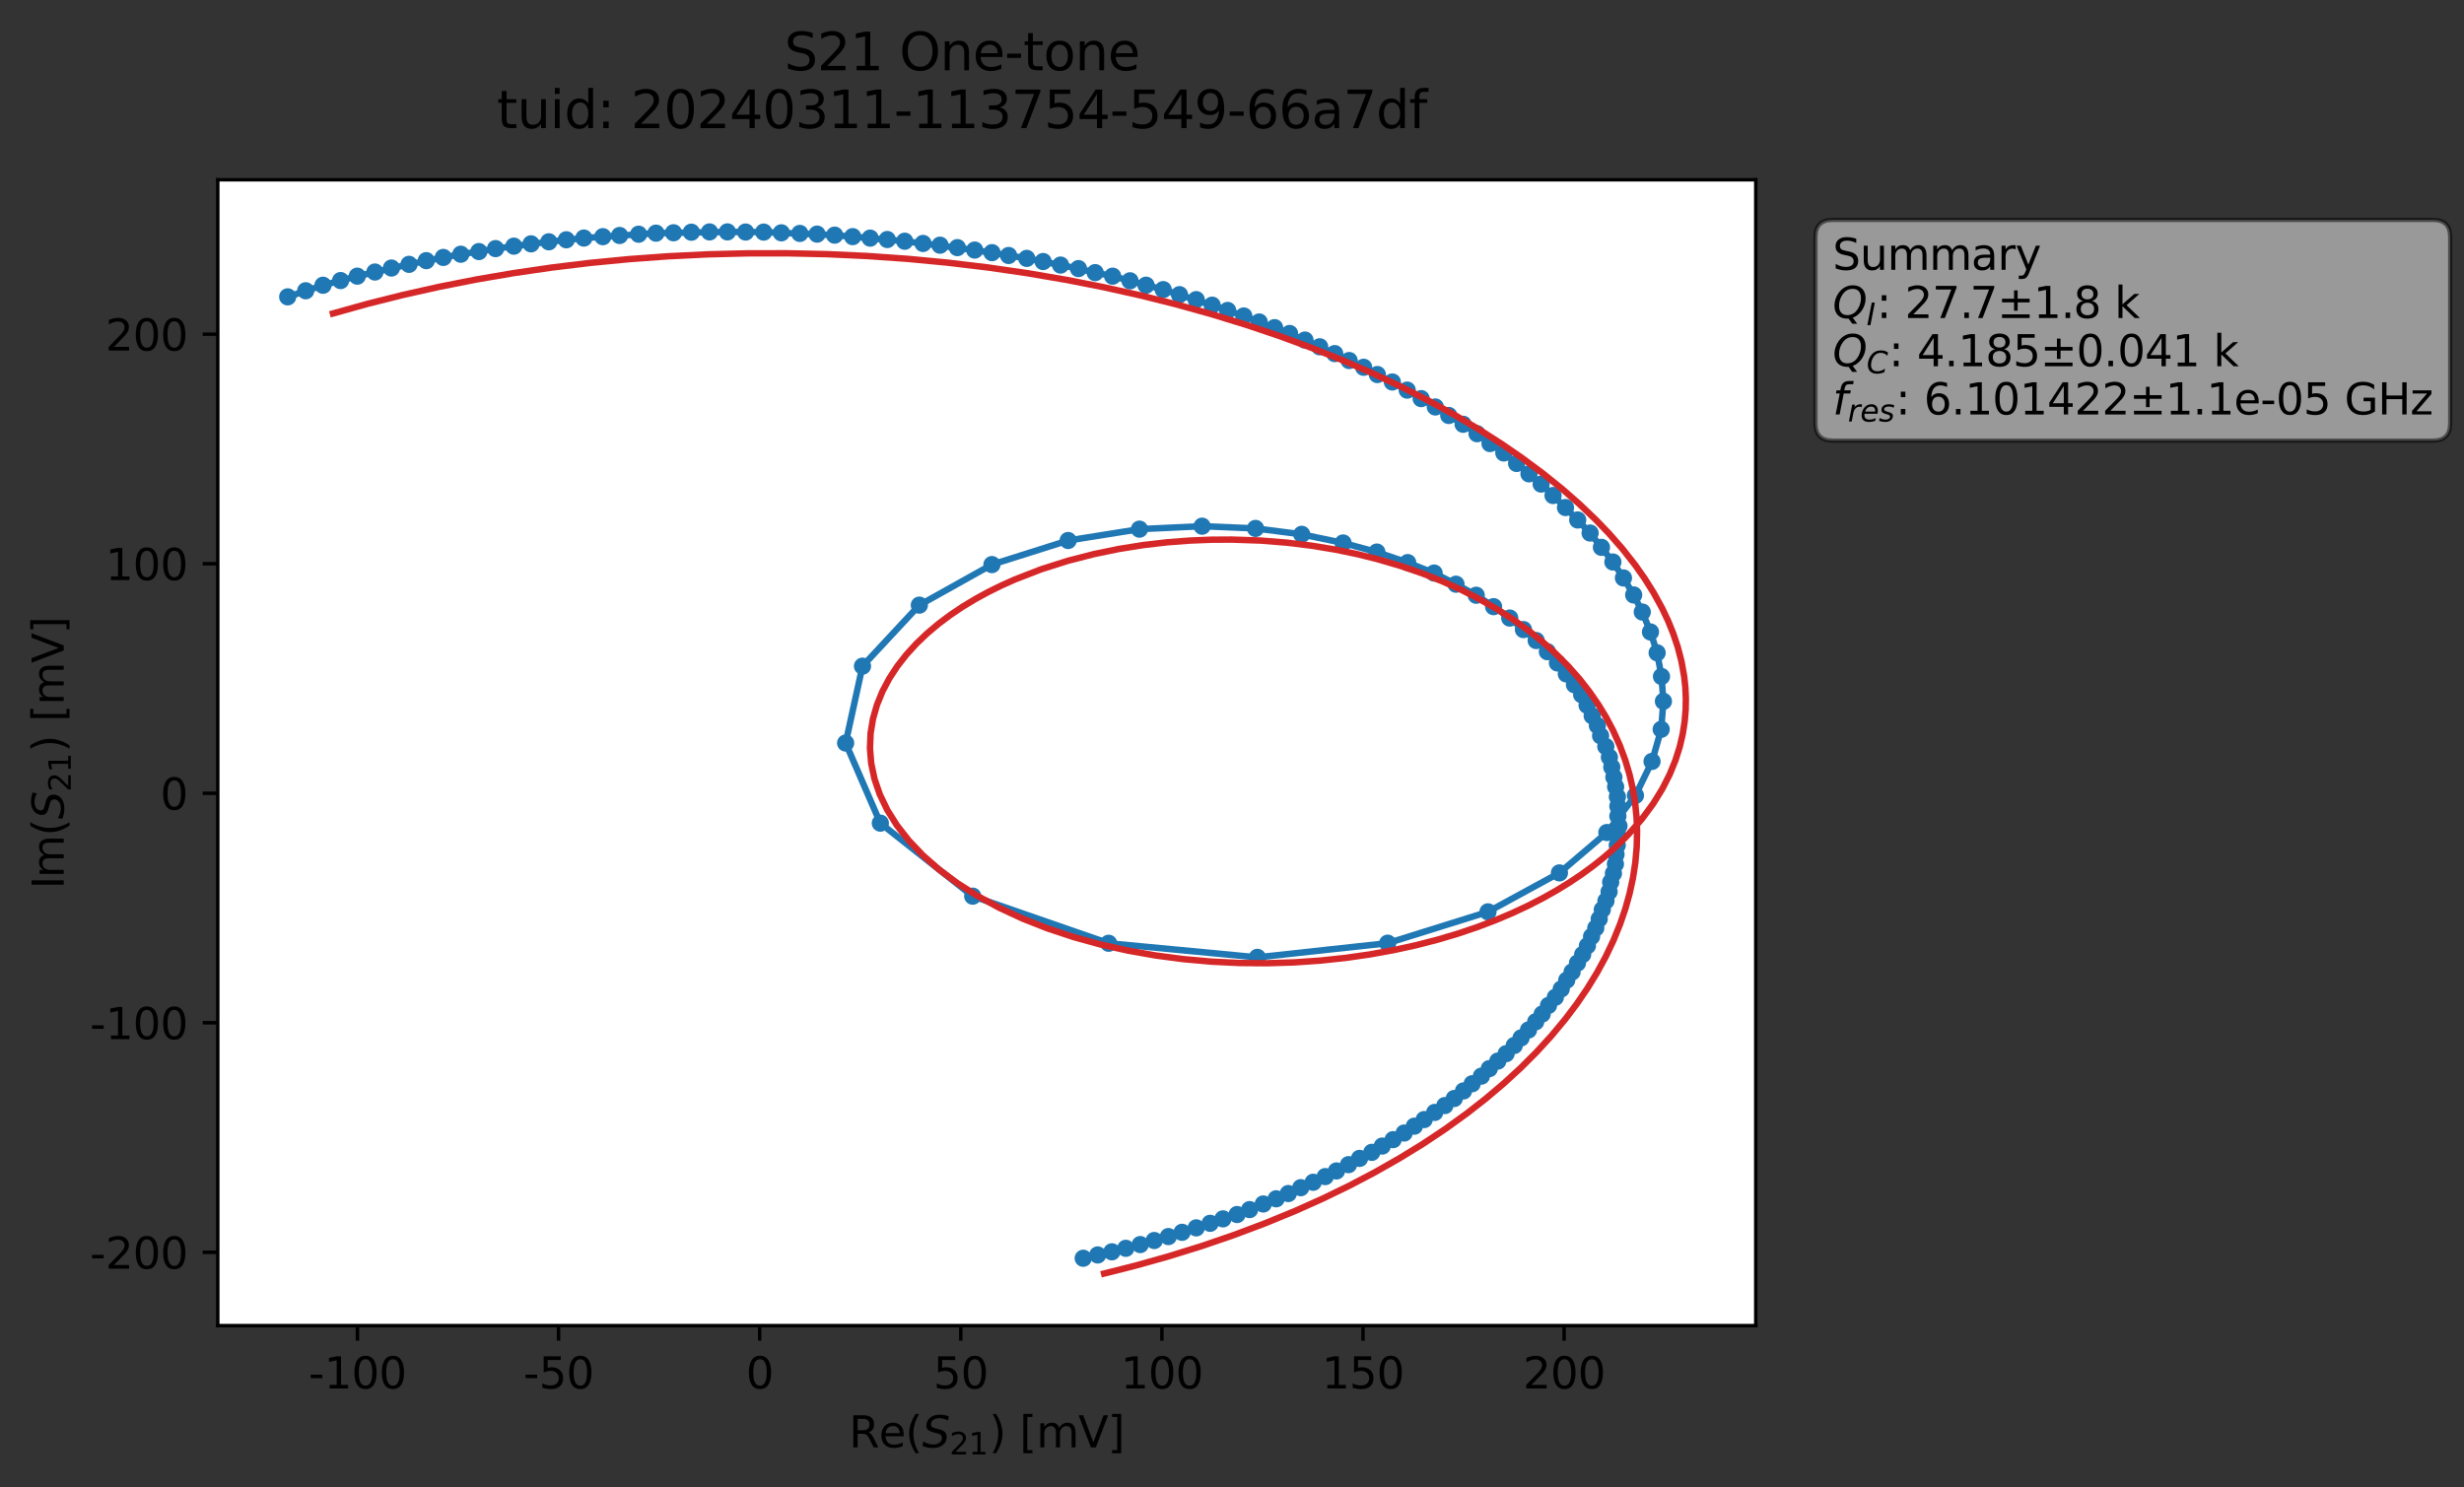 <?xml version="1.0" encoding="utf-8" standalone="no"?>
<!DOCTYPE svg PUBLIC "-//W3C//DTD SVG 1.1//EN"
  "http://www.w3.org/Graphics/SVG/1.1/DTD/svg11.dtd">
<svg xmlns:xlink="http://www.w3.org/1999/xlink" width="572.149pt" height="345.428pt" viewBox="0 0 572.149 345.428" xmlns="http://www.w3.org/2000/svg" version="1.1">
 <rect x="0" y="0" width="572.149" height="345.428" fill="#333333" stroke="none"/>
 <defs>
  <style type="text/css">*{stroke-linejoin: round; stroke-linecap: butt}</style>
 </defs>
 <g id="figure_1">
  <g id="patch_1">
   <path d="M 0 345.428 
L 572.149 345.428 
L 572.149 -0 
L 0 -0 
L 0 345.428 
z
" style="fill: none; opacity: 0"/>
  </g>
  <g id="axes_1">
   <g id="patch_2">
    <path d="M 50.573 307.872 
L 407.693 307.872 
L 407.693 41.76 
L 50.573 41.76 
z
" style="fill: #ffffff"/>
   </g>
   <g id="matplotlib.axis_1">
    <g id="xtick_1">
     <g id="line2d_1">
      <defs>
       <path id="m404161af38" d="M 0 0 
L 0 3.5 
" style="stroke: #000000; stroke-width: 0.8"/>
      </defs>
      <g>
       <use xlink:href="#m404161af38" x="82.999" y="307.872" style="stroke: #000000; stroke-width: 0.8"/>
      </g>
     </g>
     <g id="text_1">
      <!-- -100 -->
      <g transform="translate(71.651 322.47) scale(0.1 -0.1)">
       <defs>
        <path id="DejaVuSans-2d" d="M 313 2009 
L 1997 2009 
L 1997 1497 
L 313 1497 
L 313 2009 
z
" transform="scale(0.016)"/>
        <path id="DejaVuSans-31" d="M 794 531 
L 1825 531 
L 1825 4091 
L 703 3866 
L 703 4441 
L 1819 4666 
L 2450 4666 
L 2450 531 
L 3481 531 
L 3481 0 
L 794 0 
L 794 531 
z
" transform="scale(0.016)"/>
        <path id="DejaVuSans-30" d="M 2034 4250 
Q 1547 4250 1301 3770 
Q 1056 3291 1056 2328 
Q 1056 1369 1301 889 
Q 1547 409 2034 409 
Q 2525 409 2770 889 
Q 3016 1369 3016 2328 
Q 3016 3291 2770 3770 
Q 2525 4250 2034 4250 
z
M 2034 4750 
Q 2819 4750 3233 4129 
Q 3647 3509 3647 2328 
Q 3647 1150 3233 529 
Q 2819 -91 2034 -91 
Q 1250 -91 836 529 
Q 422 1150 422 2328 
Q 422 3509 836 4129 
Q 1250 4750 2034 4750 
z
" transform="scale(0.016)"/>
       </defs>
       <use xlink:href="#DejaVuSans-2d"/>
       <use xlink:href="#DejaVuSans-31" x="36.084"/>
       <use xlink:href="#DejaVuSans-30" x="99.707"/>
       <use xlink:href="#DejaVuSans-30" x="163.33"/>
      </g>
     </g>
    </g>
    <g id="xtick_2">
     <g id="line2d_2">
      <g>
       <use xlink:href="#m404161af38" x="129.698" y="307.872" style="stroke: #000000; stroke-width: 0.8"/>
      </g>
     </g>
     <g id="text_2">
      <!-- -50 -->
      <g transform="translate(121.532 322.47) scale(0.1 -0.1)">
       <defs>
        <path id="DejaVuSans-35" d="M 691 4666 
L 3169 4666 
L 3169 4134 
L 1269 4134 
L 1269 2991 
Q 1406 3038 1543 3061 
Q 1681 3084 1819 3084 
Q 2600 3084 3056 2656 
Q 3513 2228 3513 1497 
Q 3513 744 3044 326 
Q 2575 -91 1722 -91 
Q 1428 -91 1123 -41 
Q 819 9 494 109 
L 494 744 
Q 775 591 1075 516 
Q 1375 441 1709 441 
Q 2250 441 2565 725 
Q 2881 1009 2881 1497 
Q 2881 1984 2565 2268 
Q 2250 2553 1709 2553 
Q 1456 2553 1204 2497 
Q 953 2441 691 2322 
L 691 4666 
z
" transform="scale(0.016)"/>
       </defs>
       <use xlink:href="#DejaVuSans-2d"/>
       <use xlink:href="#DejaVuSans-35" x="36.084"/>
       <use xlink:href="#DejaVuSans-30" x="99.707"/>
      </g>
     </g>
    </g>
    <g id="xtick_3">
     <g id="line2d_3">
      <g>
       <use xlink:href="#m404161af38" x="176.397" y="307.872" style="stroke: #000000; stroke-width: 0.8"/>
      </g>
     </g>
     <g id="text_3">
      <!-- 0 -->
      <g transform="translate(173.216 322.47) scale(0.1 -0.1)">
       <use xlink:href="#DejaVuSans-30"/>
      </g>
     </g>
    </g>
    <g id="xtick_4">
     <g id="line2d_4">
      <g>
       <use xlink:href="#m404161af38" x="223.096" y="307.872" style="stroke: #000000; stroke-width: 0.8"/>
      </g>
     </g>
     <g id="text_4">
      <!-- 50 -->
      <g transform="translate(216.733 322.47) scale(0.1 -0.1)">
       <use xlink:href="#DejaVuSans-35"/>
       <use xlink:href="#DejaVuSans-30" x="63.623"/>
      </g>
     </g>
    </g>
    <g id="xtick_5">
     <g id="line2d_5">
      <g>
       <use xlink:href="#m404161af38" x="269.794" y="307.872" style="stroke: #000000; stroke-width: 0.8"/>
      </g>
     </g>
     <g id="text_5">
      <!-- 100 -->
      <g transform="translate(260.251 322.47) scale(0.1 -0.1)">
       <use xlink:href="#DejaVuSans-31"/>
       <use xlink:href="#DejaVuSans-30" x="63.623"/>
       <use xlink:href="#DejaVuSans-30" x="127.246"/>
      </g>
     </g>
    </g>
    <g id="xtick_6">
     <g id="line2d_6">
      <g>
       <use xlink:href="#m404161af38" x="316.493" y="307.872" style="stroke: #000000; stroke-width: 0.8"/>
      </g>
     </g>
     <g id="text_6">
      <!-- 150 -->
      <g transform="translate(306.95 322.47) scale(0.1 -0.1)">
       <use xlink:href="#DejaVuSans-31"/>
       <use xlink:href="#DejaVuSans-35" x="63.623"/>
       <use xlink:href="#DejaVuSans-30" x="127.246"/>
      </g>
     </g>
    </g>
    <g id="xtick_7">
     <g id="line2d_7">
      <g>
       <use xlink:href="#m404161af38" x="363.192" y="307.872" style="stroke: #000000; stroke-width: 0.8"/>
      </g>
     </g>
     <g id="text_7">
      <!-- 200 -->
      <g transform="translate(353.648 322.47) scale(0.1 -0.1)">
       <defs>
        <path id="DejaVuSans-32" d="M 1228 531 
L 3431 531 
L 3431 0 
L 469 0 
L 469 531 
Q 828 903 1448 1529 
Q 2069 2156 2228 2338 
Q 2531 2678 2651 2914 
Q 2772 3150 2772 3378 
Q 2772 3750 2511 3984 
Q 2250 4219 1831 4219 
Q 1534 4219 1204 4116 
Q 875 4013 500 3803 
L 500 4441 
Q 881 4594 1212 4672 
Q 1544 4750 1819 4750 
Q 2544 4750 2975 4387 
Q 3406 4025 3406 3419 
Q 3406 3131 3298 2873 
Q 3191 2616 2906 2266 
Q 2828 2175 2409 1742 
Q 1991 1309 1228 531 
z
" transform="scale(0.016)"/>
       </defs>
       <use xlink:href="#DejaVuSans-32"/>
       <use xlink:href="#DejaVuSans-30" x="63.623"/>
       <use xlink:href="#DejaVuSans-30" x="127.246"/>
      </g>
     </g>
    </g>
    <g id="text_8">
     <!-- Re$(S_{21})$ [mV] -->
     <g transform="translate(197.133 336.149) scale(0.1 -0.1)">
      <defs>
       <path id="DejaVuSans-52" d="M 2841 2188 
Q 3044 2119 3236 1894 
Q 3428 1669 3622 1275 
L 4263 0 
L 3584 0 
L 2988 1197 
Q 2756 1666 2539 1819 
Q 2322 1972 1947 1972 
L 1259 1972 
L 1259 0 
L 628 0 
L 628 4666 
L 2053 4666 
Q 2853 4666 3247 4331 
Q 3641 3997 3641 3322 
Q 3641 2881 3436 2590 
Q 3231 2300 2841 2188 
z
M 1259 4147 
L 1259 2491 
L 2053 2491 
Q 2509 2491 2742 2702 
Q 2975 2913 2975 3322 
Q 2975 3731 2742 3939 
Q 2509 4147 2053 4147 
L 1259 4147 
z
" transform="scale(0.016)"/>
       <path id="DejaVuSans-65" d="M 3597 1894 
L 3597 1613 
L 953 1613 
Q 991 1019 1311 708 
Q 1631 397 2203 397 
Q 2534 397 2845 478 
Q 3156 559 3463 722 
L 3463 178 
Q 3153 47 2828 -22 
Q 2503 -91 2169 -91 
Q 1331 -91 842 396 
Q 353 884 353 1716 
Q 353 2575 817 3079 
Q 1281 3584 2069 3584 
Q 2775 3584 3186 3129 
Q 3597 2675 3597 1894 
z
M 3022 2063 
Q 3016 2534 2758 2815 
Q 2500 3097 2075 3097 
Q 1594 3097 1305 2825 
Q 1016 2553 972 2059 
L 3022 2063 
z
" transform="scale(0.016)"/>
       <path id="DejaVuSans-28" d="M 1984 4856 
Q 1566 4138 1362 3434 
Q 1159 2731 1159 2009 
Q 1159 1288 1364 580 
Q 1569 -128 1984 -844 
L 1484 -844 
Q 1016 -109 783 600 
Q 550 1309 550 2009 
Q 550 2706 781 3412 
Q 1013 4119 1484 4856 
L 1984 4856 
z
" transform="scale(0.016)"/>
       <path id="DejaVuSans-Oblique-53" d="M 3859 4513 
L 3738 3897 
Q 3422 4066 3111 4152 
Q 2800 4238 2509 4238 
Q 1944 4238 1609 3991 
Q 1275 3744 1275 3334 
Q 1275 3109 1398 2989 
Q 1522 2869 2034 2731 
L 2413 2638 
Q 3053 2472 3303 2217 
Q 3553 1963 3553 1503 
Q 3553 797 2998 353 
Q 2444 -91 1538 -91 
Q 1166 -91 791 -17 
Q 416 56 38 206 
L 166 856 
Q 513 641 861 531 
Q 1209 422 1556 422 
Q 2147 422 2503 684 
Q 2859 947 2859 1369 
Q 2859 1650 2717 1795 
Q 2575 1941 2106 2059 
L 1728 2156 
Q 1081 2325 845 2545 
Q 609 2766 609 3163 
Q 609 3859 1145 4304 
Q 1681 4750 2541 4750 
Q 2875 4750 3203 4690 
Q 3531 4631 3859 4513 
z
" transform="scale(0.016)"/>
       <path id="DejaVuSans-29" d="M 513 4856 
L 1013 4856 
Q 1481 4119 1714 3412 
Q 1947 2706 1947 2009 
Q 1947 1309 1714 600 
Q 1481 -109 1013 -844 
L 513 -844 
Q 928 -128 1133 580 
Q 1338 1288 1338 2009 
Q 1338 2731 1133 3434 
Q 928 4138 513 4856 
z
" transform="scale(0.016)"/>
       <path id="DejaVuSans-20" transform="scale(0.016)"/>
       <path id="DejaVuSans-5b" d="M 550 4863 
L 1875 4863 
L 1875 4416 
L 1125 4416 
L 1125 -397 
L 1875 -397 
L 1875 -844 
L 550 -844 
L 550 4863 
z
" transform="scale(0.016)"/>
       <path id="DejaVuSans-6d" d="M 3328 2828 
Q 3544 3216 3844 3400 
Q 4144 3584 4550 3584 
Q 5097 3584 5394 3201 
Q 5691 2819 5691 2113 
L 5691 0 
L 5113 0 
L 5113 2094 
Q 5113 2597 4934 2840 
Q 4756 3084 4391 3084 
Q 3944 3084 3684 2787 
Q 3425 2491 3425 1978 
L 3425 0 
L 2847 0 
L 2847 2094 
Q 2847 2600 2669 2842 
Q 2491 3084 2119 3084 
Q 1678 3084 1418 2786 
Q 1159 2488 1159 1978 
L 1159 0 
L 581 0 
L 581 3500 
L 1159 3500 
L 1159 2956 
Q 1356 3278 1631 3431 
Q 1906 3584 2284 3584 
Q 2666 3584 2933 3390 
Q 3200 3197 3328 2828 
z
" transform="scale(0.016)"/>
       <path id="DejaVuSans-56" d="M 1831 0 
L 50 4666 
L 709 4666 
L 2188 738 
L 3669 4666 
L 4325 4666 
L 2547 0 
L 1831 0 
z
" transform="scale(0.016)"/>
       <path id="DejaVuSans-5d" d="M 1947 4863 
L 1947 -844 
L 622 -844 
L 622 -397 
L 1369 -397 
L 1369 4416 
L 622 4416 
L 622 4863 
L 1947 4863 
z
" transform="scale(0.016)"/>
      </defs>
      <use xlink:href="#DejaVuSans-52" transform="translate(0 0.016)"/>
      <use xlink:href="#DejaVuSans-65" transform="translate(69.482 0.016)"/>
      <use xlink:href="#DejaVuSans-28" transform="translate(131.006 0.016)"/>
      <use xlink:href="#DejaVuSans-Oblique-53" transform="translate(170.02 0.016)"/>
      <use xlink:href="#DejaVuSans-32" transform="translate(233.496 -16.391) scale(0.7)"/>
      <use xlink:href="#DejaVuSans-31" transform="translate(278.032 -16.391) scale(0.7)"/>
      <use xlink:href="#DejaVuSans-29" transform="translate(325.303 0.016)"/>
      <use xlink:href="#DejaVuSans-20" transform="translate(364.316 0.016)"/>
      <use xlink:href="#DejaVuSans-5b" transform="translate(396.104 0.016)"/>
      <use xlink:href="#DejaVuSans-6d" transform="translate(435.117 0.016)"/>
      <use xlink:href="#DejaVuSans-56" transform="translate(532.529 0.016)"/>
      <use xlink:href="#DejaVuSans-5d" transform="translate(600.938 0.016)"/>
     </g>
    </g>
   </g>
   <g id="matplotlib.axis_2">
    <g id="ytick_1">
     <g id="line2d_8">
      <defs>
       <path id="m346b816062" d="M 0 0 
L -3.5 0 
" style="stroke: #000000; stroke-width: 0.8"/>
      </defs>
      <g>
       <use xlink:href="#m346b816062" x="50.573" y="290.843" style="stroke: #000000; stroke-width: 0.8"/>
      </g>
     </g>
     <g id="text_9">
      <!-- -200 -->
      <g transform="translate(20.878 294.642) scale(0.1 -0.1)">
       <use xlink:href="#DejaVuSans-2d"/>
       <use xlink:href="#DejaVuSans-32" x="36.084"/>
       <use xlink:href="#DejaVuSans-30" x="99.707"/>
       <use xlink:href="#DejaVuSans-30" x="163.33"/>
      </g>
     </g>
    </g>
    <g id="ytick_2">
     <g id="line2d_9">
      <g>
       <use xlink:href="#m346b816062" x="50.573" y="237.535" style="stroke: #000000; stroke-width: 0.8"/>
      </g>
     </g>
     <g id="text_10">
      <!-- -100 -->
      <g transform="translate(20.878 241.335) scale(0.1 -0.1)">
       <use xlink:href="#DejaVuSans-2d"/>
       <use xlink:href="#DejaVuSans-31" x="36.084"/>
       <use xlink:href="#DejaVuSans-30" x="99.707"/>
       <use xlink:href="#DejaVuSans-30" x="163.33"/>
      </g>
     </g>
    </g>
    <g id="ytick_3">
     <g id="line2d_10">
      <g>
       <use xlink:href="#m346b816062" x="50.573" y="184.228" style="stroke: #000000; stroke-width: 0.8"/>
      </g>
     </g>
     <g id="text_11">
      <!-- 0 -->
      <g transform="translate(37.211 188.028) scale(0.1 -0.1)">
       <use xlink:href="#DejaVuSans-30"/>
      </g>
     </g>
    </g>
    <g id="ytick_4">
     <g id="line2d_11">
      <g>
       <use xlink:href="#m346b816062" x="50.573" y="130.921" style="stroke: #000000; stroke-width: 0.8"/>
      </g>
     </g>
     <g id="text_12">
      <!-- 100 -->
      <g transform="translate(24.486 134.72) scale(0.1 -0.1)">
       <use xlink:href="#DejaVuSans-31"/>
       <use xlink:href="#DejaVuSans-30" x="63.623"/>
       <use xlink:href="#DejaVuSans-30" x="127.246"/>
      </g>
     </g>
    </g>
    <g id="ytick_5">
     <g id="line2d_12">
      <g>
       <use xlink:href="#m346b816062" x="50.573" y="77.614" style="stroke: #000000; stroke-width: 0.8"/>
      </g>
     </g>
     <g id="text_13">
      <!-- 200 -->
      <g transform="translate(24.486 81.413) scale(0.1 -0.1)">
       <use xlink:href="#DejaVuSans-32"/>
       <use xlink:href="#DejaVuSans-30" x="63.623"/>
       <use xlink:href="#DejaVuSans-30" x="127.246"/>
      </g>
     </g>
    </g>
    <g id="text_14">
     <!-- Im$(S_{21})$ [mV] -->
     <g transform="translate(14.798 206.466) rotate(-90) scale(0.1 -0.1)">
      <defs>
       <path id="DejaVuSans-49" d="M 628 4666 
L 1259 4666 
L 1259 0 
L 628 0 
L 628 4666 
z
" transform="scale(0.016)"/>
      </defs>
      <use xlink:href="#DejaVuSans-49" transform="translate(0 0.016)"/>
      <use xlink:href="#DejaVuSans-6d" transform="translate(25.867 0.016)"/>
      <use xlink:href="#DejaVuSans-28" transform="translate(123.279 0.016)"/>
      <use xlink:href="#DejaVuSans-Oblique-53" transform="translate(162.293 0.016)"/>
      <use xlink:href="#DejaVuSans-32" transform="translate(225.77 -16.391) scale(0.7)"/>
      <use xlink:href="#DejaVuSans-31" transform="translate(270.306 -16.391) scale(0.7)"/>
      <use xlink:href="#DejaVuSans-29" transform="translate(317.576 0.016)"/>
      <use xlink:href="#DejaVuSans-20" transform="translate(356.59 0.016)"/>
      <use xlink:href="#DejaVuSans-5b" transform="translate(388.377 0.016)"/>
      <use xlink:href="#DejaVuSans-6d" transform="translate(427.391 0.016)"/>
      <use xlink:href="#DejaVuSans-56" transform="translate(524.803 0.016)"/>
      <use xlink:href="#DejaVuSans-5d" transform="translate(593.211 0.016)"/>
     </g>
    </g>
   </g>
   <g id="line2d_13">
    <path d="M 66.806 68.943 
L 75 66.251 
L 82.965 64.136 
L 94.978 61.394 
L 102.939 59.788 
L 106.999 59.042 
L 111.2 58.424 
L 115.075 57.739 
L 127.441 56.155 
L 135.575 55.29 
L 152.325 54.152 
L 168.908 53.856 
L 177.332 53.903 
L 193.812 54.612 
L 210.083 56.024 
L 226.332 58.078 
L 234.202 59.334 
L 238.415 60.009 
L 250.418 62.38 
L 254.303 63.316 
L 258.358 64.14 
L 270.099 67.267 
L 281.464 70.875 
L 288.81 73.384 
L 303.018 78.979 
L 316.641 85.298 
L 326.757 90.602 
L 339.743 98.536 
L 342.975 100.726 
L 345.985 103.015 
L 349.192 105.198 
L 357.861 112.425 
L 363.51 117.874 
L 369.229 123.795 
L 374.517 130.521 
L 376.971 134.227 
L 379.347 138.174 
L 381.343 142.138 
L 383.248 146.775 
L 384.794 151.612 
L 385.805 157.113 
L 386.253 162.878 
L 385.732 169.382 
L 383.611 176.837 
L 379.758 184.734 
L 373.118 193.352 
L 362.102 202.728 
L 345.514 211.769 
L 322.225 219.045 
L 291.966 222.344 
L 257.426 219.07 
L 225.866 208.131 
L 204.415 191.173 
L 196.359 172.566 
L 200.272 154.714 
L 213.475 140.539 
L 230.331 131.124 
L 248.021 125.531 
L 264.586 122.893 
L 279.134 122.205 
L 291.535 122.722 
L 302.27 124.094 
L 311.873 126.101 
L 319.713 128.216 
L 326.877 130.661 
L 333.008 133.09 
L 338.089 135.681 
L 342.783 138.244 
L 346.819 140.894 
L 350.564 143.541 
L 356.704 148.763 
L 359.305 151.356 
L 361.645 153.972 
L 365.592 159.028 
L 367.266 161.344 
L 370.914 168.498 
L 371.661 170.88 
L 372.871 173.374 
L 373.709 175.868 
L 374.748 180.504 
L 375.56 185.043 
L 375.676 187.252 
L 375.675 189.545 
L 375.932 191.83 
L 375.244 198.436 
L 375.107 200.665 
L 374.641 202.85 
L 374.009 204.883 
L 373.633 207.106 
L 372.909 209.226 
L 372.059 211.254 
L 370.546 215.523 
L 367.499 221.687 
L 362.525 229.687 
L 361.157 231.612 
L 359.57 233.499 
L 358.099 235.505 
L 354.925 239.209 
L 349.73 244.71 
L 341.843 251.693 
L 337.693 255.12 
L 335.507 256.76 
L 326.048 263.141 
L 318.535 267.63 
L 315.693 269.035 
L 310.336 271.95 
L 304.932 274.574 
L 290.166 280.922 
L 287.251 282.07 
L 283.975 283.076 
L 277.77 285.169 
L 271.299 287.19 
L 261.419 289.915 
L 254.889 291.458 
L 251.525 292.223 
L 251.525 292.223 
" clip-path="url(#pa56ff7a3c2)" style="fill: none; stroke: #1f77b4; stroke-width: 1.5; stroke-linecap: square"/>
    <defs>
     <path id="mcc234a3bf8" d="M 0 1.5 
C 0.398 1.5 0.779 1.342 1.061 1.061 
C 1.342 0.779 1.5 0.398 1.5 0 
C 1.5 -0.398 1.342 -0.779 1.061 -1.061 
C 0.779 -1.342 0.398 -1.5 0 -1.5 
C -0.398 -1.5 -0.779 -1.342 -1.061 -1.061 
C -1.342 -0.779 -1.5 -0.398 -1.5 0 
C -1.5 0.398 -1.342 0.779 -1.061 1.061 
C -0.779 1.342 -0.398 1.5 0 1.5 
z
" style="stroke: #1f77b4"/>
    </defs>
    <g clip-path="url(#pa56ff7a3c2)">
     <use xlink:href="#mcc234a3bf8" x="66.806" y="68.943" style="fill: #1f77b4; stroke: #1f77b4"/>
     <use xlink:href="#mcc234a3bf8" x="70.99" y="67.53" style="fill: #1f77b4; stroke: #1f77b4"/>
     <use xlink:href="#mcc234a3bf8" x="75" y="66.251" style="fill: #1f77b4; stroke: #1f77b4"/>
     <use xlink:href="#mcc234a3bf8" x="79.085" y="65.162" style="fill: #1f77b4; stroke: #1f77b4"/>
     <use xlink:href="#mcc234a3bf8" x="82.965" y="64.136" style="fill: #1f77b4; stroke: #1f77b4"/>
     <use xlink:href="#mcc234a3bf8" x="87.058" y="63.176" style="fill: #1f77b4; stroke: #1f77b4"/>
     <use xlink:href="#mcc234a3bf8" x="90.892" y="62.252" style="fill: #1f77b4; stroke: #1f77b4"/>
     <use xlink:href="#mcc234a3bf8" x="94.978" y="61.394" style="fill: #1f77b4; stroke: #1f77b4"/>
     <use xlink:href="#mcc234a3bf8" x="98.987" y="60.534" style="fill: #1f77b4; stroke: #1f77b4"/>
     <use xlink:href="#mcc234a3bf8" x="102.939" y="59.788" style="fill: #1f77b4; stroke: #1f77b4"/>
     <use xlink:href="#mcc234a3bf8" x="106.999" y="59.042" style="fill: #1f77b4; stroke: #1f77b4"/>
     <use xlink:href="#mcc234a3bf8" x="111.2" y="58.424" style="fill: #1f77b4; stroke: #1f77b4"/>
     <use xlink:href="#mcc234a3bf8" x="115.075" y="57.739" style="fill: #1f77b4; stroke: #1f77b4"/>
     <use xlink:href="#mcc234a3bf8" x="119.318" y="57.169" style="fill: #1f77b4; stroke: #1f77b4"/>
     <use xlink:href="#mcc234a3bf8" x="123.309" y="56.631" style="fill: #1f77b4; stroke: #1f77b4"/>
     <use xlink:href="#mcc234a3bf8" x="127.441" y="56.155" style="fill: #1f77b4; stroke: #1f77b4"/>
     <use xlink:href="#mcc234a3bf8" x="131.502" y="55.688" style="fill: #1f77b4; stroke: #1f77b4"/>
     <use xlink:href="#mcc234a3bf8" x="135.575" y="55.29" style="fill: #1f77b4; stroke: #1f77b4"/>
     <use xlink:href="#mcc234a3bf8" x="139.979" y="54.967" style="fill: #1f77b4; stroke: #1f77b4"/>
     <use xlink:href="#mcc234a3bf8" x="143.877" y="54.691" style="fill: #1f77b4; stroke: #1f77b4"/>
     <use xlink:href="#mcc234a3bf8" x="148.293" y="54.395" style="fill: #1f77b4; stroke: #1f77b4"/>
     <use xlink:href="#mcc234a3bf8" x="152.325" y="54.152" style="fill: #1f77b4; stroke: #1f77b4"/>
     <use xlink:href="#mcc234a3bf8" x="156.389" y="54.062" style="fill: #1f77b4; stroke: #1f77b4"/>
     <use xlink:href="#mcc234a3bf8" x="160.537" y="53.93" style="fill: #1f77b4; stroke: #1f77b4"/>
     <use xlink:href="#mcc234a3bf8" x="164.756" y="53.864" style="fill: #1f77b4; stroke: #1f77b4"/>
     <use xlink:href="#mcc234a3bf8" x="168.908" y="53.856" style="fill: #1f77b4; stroke: #1f77b4"/>
     <use xlink:href="#mcc234a3bf8" x="173.131" y="53.891" style="fill: #1f77b4; stroke: #1f77b4"/>
     <use xlink:href="#mcc234a3bf8" x="177.332" y="53.903" style="fill: #1f77b4; stroke: #1f77b4"/>
     <use xlink:href="#mcc234a3bf8" x="181.434" y="54.073" style="fill: #1f77b4; stroke: #1f77b4"/>
     <use xlink:href="#mcc234a3bf8" x="185.72" y="54.213" style="fill: #1f77b4; stroke: #1f77b4"/>
     <use xlink:href="#mcc234a3bf8" x="189.727" y="54.375" style="fill: #1f77b4; stroke: #1f77b4"/>
     <use xlink:href="#mcc234a3bf8" x="193.812" y="54.612" style="fill: #1f77b4; stroke: #1f77b4"/>
     <use xlink:href="#mcc234a3bf8" x="197.997" y="54.959" style="fill: #1f77b4; stroke: #1f77b4"/>
     <use xlink:href="#mcc234a3bf8" x="202.049" y="55.304" style="fill: #1f77b4; stroke: #1f77b4"/>
     <use xlink:href="#mcc234a3bf8" x="206.027" y="55.63" style="fill: #1f77b4; stroke: #1f77b4"/>
     <use xlink:href="#mcc234a3bf8" x="210.083" y="56.024" style="fill: #1f77b4; stroke: #1f77b4"/>
     <use xlink:href="#mcc234a3bf8" x="214.332" y="56.541" style="fill: #1f77b4; stroke: #1f77b4"/>
     <use xlink:href="#mcc234a3bf8" x="218.279" y="56.944" style="fill: #1f77b4; stroke: #1f77b4"/>
     <use xlink:href="#mcc234a3bf8" x="222.307" y="57.511" style="fill: #1f77b4; stroke: #1f77b4"/>
     <use xlink:href="#mcc234a3bf8" x="226.332" y="58.078" style="fill: #1f77b4; stroke: #1f77b4"/>
     <use xlink:href="#mcc234a3bf8" x="230.347" y="58.673" style="fill: #1f77b4; stroke: #1f77b4"/>
     <use xlink:href="#mcc234a3bf8" x="234.202" y="59.334" style="fill: #1f77b4; stroke: #1f77b4"/>
     <use xlink:href="#mcc234a3bf8" x="238.415" y="60.009" style="fill: #1f77b4; stroke: #1f77b4"/>
     <use xlink:href="#mcc234a3bf8" x="242.214" y="60.739" style="fill: #1f77b4; stroke: #1f77b4"/>
     <use xlink:href="#mcc234a3bf8" x="246.268" y="61.56" style="fill: #1f77b4; stroke: #1f77b4"/>
     <use xlink:href="#mcc234a3bf8" x="250.418" y="62.38" style="fill: #1f77b4; stroke: #1f77b4"/>
     <use xlink:href="#mcc234a3bf8" x="254.303" y="63.316" style="fill: #1f77b4; stroke: #1f77b4"/>
     <use xlink:href="#mcc234a3bf8" x="258.358" y="64.14" style="fill: #1f77b4; stroke: #1f77b4"/>
     <use xlink:href="#mcc234a3bf8" x="262.392" y="65.218" style="fill: #1f77b4; stroke: #1f77b4"/>
     <use xlink:href="#mcc234a3bf8" x="266.117" y="66.236" style="fill: #1f77b4; stroke: #1f77b4"/>
     <use xlink:href="#mcc234a3bf8" x="270.099" y="67.267" style="fill: #1f77b4; stroke: #1f77b4"/>
     <use xlink:href="#mcc234a3bf8" x="273.886" y="68.434" style="fill: #1f77b4; stroke: #1f77b4"/>
     <use xlink:href="#mcc234a3bf8" x="277.765" y="69.59" style="fill: #1f77b4; stroke: #1f77b4"/>
     <use xlink:href="#mcc234a3bf8" x="281.464" y="70.875" style="fill: #1f77b4; stroke: #1f77b4"/>
     <use xlink:href="#mcc234a3bf8" x="285.064" y="72.097" style="fill: #1f77b4; stroke: #1f77b4"/>
     <use xlink:href="#mcc234a3bf8" x="288.81" y="73.384" style="fill: #1f77b4; stroke: #1f77b4"/>
     <use xlink:href="#mcc234a3bf8" x="292.392" y="74.779" style="fill: #1f77b4; stroke: #1f77b4"/>
     <use xlink:href="#mcc234a3bf8" x="295.969" y="76.091" style="fill: #1f77b4; stroke: #1f77b4"/>
     <use xlink:href="#mcc234a3bf8" x="299.443" y="77.45" style="fill: #1f77b4; stroke: #1f77b4"/>
     <use xlink:href="#mcc234a3bf8" x="303.018" y="78.979" style="fill: #1f77b4; stroke: #1f77b4"/>
     <use xlink:href="#mcc234a3bf8" x="306.432" y="80.541" style="fill: #1f77b4; stroke: #1f77b4"/>
     <use xlink:href="#mcc234a3bf8" x="309.927" y="82.126" style="fill: #1f77b4; stroke: #1f77b4"/>
     <use xlink:href="#mcc234a3bf8" x="313.273" y="83.736" style="fill: #1f77b4; stroke: #1f77b4"/>
     <use xlink:href="#mcc234a3bf8" x="316.641" y="85.298" style="fill: #1f77b4; stroke: #1f77b4"/>
     <use xlink:href="#mcc234a3bf8" x="319.831" y="86.986" style="fill: #1f77b4; stroke: #1f77b4"/>
     <use xlink:href="#mcc234a3bf8" x="323.306" y="88.716" style="fill: #1f77b4; stroke: #1f77b4"/>
     <use xlink:href="#mcc234a3bf8" x="326.757" y="90.602" style="fill: #1f77b4; stroke: #1f77b4"/>
     <use xlink:href="#mcc234a3bf8" x="330" y="92.578" style="fill: #1f77b4; stroke: #1f77b4"/>
     <use xlink:href="#mcc234a3bf8" x="333.285" y="94.517" style="fill: #1f77b4; stroke: #1f77b4"/>
     <use xlink:href="#mcc234a3bf8" x="336.409" y="96.495" style="fill: #1f77b4; stroke: #1f77b4"/>
     <use xlink:href="#mcc234a3bf8" x="339.743" y="98.536" style="fill: #1f77b4; stroke: #1f77b4"/>
     <use xlink:href="#mcc234a3bf8" x="342.975" y="100.726" style="fill: #1f77b4; stroke: #1f77b4"/>
     <use xlink:href="#mcc234a3bf8" x="345.985" y="103.015" style="fill: #1f77b4; stroke: #1f77b4"/>
     <use xlink:href="#mcc234a3bf8" x="349.192" y="105.198" style="fill: #1f77b4; stroke: #1f77b4"/>
     <use xlink:href="#mcc234a3bf8" x="352.165" y="107.635" style="fill: #1f77b4; stroke: #1f77b4"/>
     <use xlink:href="#mcc234a3bf8" x="355.036" y="110.051" style="fill: #1f77b4; stroke: #1f77b4"/>
     <use xlink:href="#mcc234a3bf8" x="357.861" y="112.425" style="fill: #1f77b4; stroke: #1f77b4"/>
     <use xlink:href="#mcc234a3bf8" x="360.62" y="115.08" style="fill: #1f77b4; stroke: #1f77b4"/>
     <use xlink:href="#mcc234a3bf8" x="363.51" y="117.874" style="fill: #1f77b4; stroke: #1f77b4"/>
     <use xlink:href="#mcc234a3bf8" x="366.349" y="120.762" style="fill: #1f77b4; stroke: #1f77b4"/>
     <use xlink:href="#mcc234a3bf8" x="369.229" y="123.795" style="fill: #1f77b4; stroke: #1f77b4"/>
     <use xlink:href="#mcc234a3bf8" x="371.86" y="127.121" style="fill: #1f77b4; stroke: #1f77b4"/>
     <use xlink:href="#mcc234a3bf8" x="374.517" y="130.521" style="fill: #1f77b4; stroke: #1f77b4"/>
     <use xlink:href="#mcc234a3bf8" x="376.971" y="134.227" style="fill: #1f77b4; stroke: #1f77b4"/>
     <use xlink:href="#mcc234a3bf8" x="379.347" y="138.174" style="fill: #1f77b4; stroke: #1f77b4"/>
     <use xlink:href="#mcc234a3bf8" x="381.343" y="142.138" style="fill: #1f77b4; stroke: #1f77b4"/>
     <use xlink:href="#mcc234a3bf8" x="383.248" y="146.775" style="fill: #1f77b4; stroke: #1f77b4"/>
     <use xlink:href="#mcc234a3bf8" x="384.794" y="151.612" style="fill: #1f77b4; stroke: #1f77b4"/>
     <use xlink:href="#mcc234a3bf8" x="385.805" y="157.113" style="fill: #1f77b4; stroke: #1f77b4"/>
     <use xlink:href="#mcc234a3bf8" x="386.253" y="162.878" style="fill: #1f77b4; stroke: #1f77b4"/>
     <use xlink:href="#mcc234a3bf8" x="385.732" y="169.382" style="fill: #1f77b4; stroke: #1f77b4"/>
     <use xlink:href="#mcc234a3bf8" x="383.611" y="176.837" style="fill: #1f77b4; stroke: #1f77b4"/>
     <use xlink:href="#mcc234a3bf8" x="379.758" y="184.734" style="fill: #1f77b4; stroke: #1f77b4"/>
     <use xlink:href="#mcc234a3bf8" x="373.118" y="193.352" style="fill: #1f77b4; stroke: #1f77b4"/>
     <use xlink:href="#mcc234a3bf8" x="362.102" y="202.728" style="fill: #1f77b4; stroke: #1f77b4"/>
     <use xlink:href="#mcc234a3bf8" x="345.514" y="211.769" style="fill: #1f77b4; stroke: #1f77b4"/>
     <use xlink:href="#mcc234a3bf8" x="322.225" y="219.045" style="fill: #1f77b4; stroke: #1f77b4"/>
     <use xlink:href="#mcc234a3bf8" x="291.966" y="222.344" style="fill: #1f77b4; stroke: #1f77b4"/>
     <use xlink:href="#mcc234a3bf8" x="257.426" y="219.07" style="fill: #1f77b4; stroke: #1f77b4"/>
     <use xlink:href="#mcc234a3bf8" x="225.866" y="208.131" style="fill: #1f77b4; stroke: #1f77b4"/>
     <use xlink:href="#mcc234a3bf8" x="204.415" y="191.173" style="fill: #1f77b4; stroke: #1f77b4"/>
     <use xlink:href="#mcc234a3bf8" x="196.359" y="172.566" style="fill: #1f77b4; stroke: #1f77b4"/>
     <use xlink:href="#mcc234a3bf8" x="200.272" y="154.714" style="fill: #1f77b4; stroke: #1f77b4"/>
     <use xlink:href="#mcc234a3bf8" x="213.475" y="140.539" style="fill: #1f77b4; stroke: #1f77b4"/>
     <use xlink:href="#mcc234a3bf8" x="230.331" y="131.124" style="fill: #1f77b4; stroke: #1f77b4"/>
     <use xlink:href="#mcc234a3bf8" x="248.021" y="125.531" style="fill: #1f77b4; stroke: #1f77b4"/>
     <use xlink:href="#mcc234a3bf8" x="264.586" y="122.893" style="fill: #1f77b4; stroke: #1f77b4"/>
     <use xlink:href="#mcc234a3bf8" x="279.134" y="122.205" style="fill: #1f77b4; stroke: #1f77b4"/>
     <use xlink:href="#mcc234a3bf8" x="291.535" y="122.722" style="fill: #1f77b4; stroke: #1f77b4"/>
     <use xlink:href="#mcc234a3bf8" x="302.27" y="124.094" style="fill: #1f77b4; stroke: #1f77b4"/>
     <use xlink:href="#mcc234a3bf8" x="311.873" y="126.101" style="fill: #1f77b4; stroke: #1f77b4"/>
     <use xlink:href="#mcc234a3bf8" x="319.713" y="128.216" style="fill: #1f77b4; stroke: #1f77b4"/>
     <use xlink:href="#mcc234a3bf8" x="326.877" y="130.661" style="fill: #1f77b4; stroke: #1f77b4"/>
     <use xlink:href="#mcc234a3bf8" x="333.008" y="133.09" style="fill: #1f77b4; stroke: #1f77b4"/>
     <use xlink:href="#mcc234a3bf8" x="338.089" y="135.681" style="fill: #1f77b4; stroke: #1f77b4"/>
     <use xlink:href="#mcc234a3bf8" x="342.783" y="138.244" style="fill: #1f77b4; stroke: #1f77b4"/>
     <use xlink:href="#mcc234a3bf8" x="346.819" y="140.894" style="fill: #1f77b4; stroke: #1f77b4"/>
     <use xlink:href="#mcc234a3bf8" x="350.564" y="143.541" style="fill: #1f77b4; stroke: #1f77b4"/>
     <use xlink:href="#mcc234a3bf8" x="353.748" y="146.219" style="fill: #1f77b4; stroke: #1f77b4"/>
     <use xlink:href="#mcc234a3bf8" x="356.704" y="148.763" style="fill: #1f77b4; stroke: #1f77b4"/>
     <use xlink:href="#mcc234a3bf8" x="359.305" y="151.356" style="fill: #1f77b4; stroke: #1f77b4"/>
     <use xlink:href="#mcc234a3bf8" x="361.645" y="153.972" style="fill: #1f77b4; stroke: #1f77b4"/>
     <use xlink:href="#mcc234a3bf8" x="363.704" y="156.525" style="fill: #1f77b4; stroke: #1f77b4"/>
     <use xlink:href="#mcc234a3bf8" x="365.592" y="159.028" style="fill: #1f77b4; stroke: #1f77b4"/>
     <use xlink:href="#mcc234a3bf8" x="367.266" y="161.344" style="fill: #1f77b4; stroke: #1f77b4"/>
     <use xlink:href="#mcc234a3bf8" x="368.53" y="163.807" style="fill: #1f77b4; stroke: #1f77b4"/>
     <use xlink:href="#mcc234a3bf8" x="369.711" y="166.247" style="fill: #1f77b4; stroke: #1f77b4"/>
     <use xlink:href="#mcc234a3bf8" x="370.914" y="168.498" style="fill: #1f77b4; stroke: #1f77b4"/>
     <use xlink:href="#mcc234a3bf8" x="371.661" y="170.88" style="fill: #1f77b4; stroke: #1f77b4"/>
     <use xlink:href="#mcc234a3bf8" x="372.871" y="173.374" style="fill: #1f77b4; stroke: #1f77b4"/>
     <use xlink:href="#mcc234a3bf8" x="373.709" y="175.868" style="fill: #1f77b4; stroke: #1f77b4"/>
     <use xlink:href="#mcc234a3bf8" x="374.259" y="178.173" style="fill: #1f77b4; stroke: #1f77b4"/>
     <use xlink:href="#mcc234a3bf8" x="374.748" y="180.504" style="fill: #1f77b4; stroke: #1f77b4"/>
     <use xlink:href="#mcc234a3bf8" x="375.158" y="182.732" style="fill: #1f77b4; stroke: #1f77b4"/>
     <use xlink:href="#mcc234a3bf8" x="375.56" y="185.043" style="fill: #1f77b4; stroke: #1f77b4"/>
     <use xlink:href="#mcc234a3bf8" x="375.676" y="187.252" style="fill: #1f77b4; stroke: #1f77b4"/>
     <use xlink:href="#mcc234a3bf8" x="375.675" y="189.545" style="fill: #1f77b4; stroke: #1f77b4"/>
     <use xlink:href="#mcc234a3bf8" x="375.932" y="191.83" style="fill: #1f77b4; stroke: #1f77b4"/>
     <use xlink:href="#mcc234a3bf8" x="375.677" y="194.071" style="fill: #1f77b4; stroke: #1f77b4"/>
     <use xlink:href="#mcc234a3bf8" x="375.531" y="196.303" style="fill: #1f77b4; stroke: #1f77b4"/>
     <use xlink:href="#mcc234a3bf8" x="375.244" y="198.436" style="fill: #1f77b4; stroke: #1f77b4"/>
     <use xlink:href="#mcc234a3bf8" x="375.107" y="200.665" style="fill: #1f77b4; stroke: #1f77b4"/>
     <use xlink:href="#mcc234a3bf8" x="374.641" y="202.85" style="fill: #1f77b4; stroke: #1f77b4"/>
     <use xlink:href="#mcc234a3bf8" x="374.009" y="204.883" style="fill: #1f77b4; stroke: #1f77b4"/>
     <use xlink:href="#mcc234a3bf8" x="373.633" y="207.106" style="fill: #1f77b4; stroke: #1f77b4"/>
     <use xlink:href="#mcc234a3bf8" x="372.909" y="209.226" style="fill: #1f77b4; stroke: #1f77b4"/>
     <use xlink:href="#mcc234a3bf8" x="372.059" y="211.254" style="fill: #1f77b4; stroke: #1f77b4"/>
     <use xlink:href="#mcc234a3bf8" x="371.346" y="213.42" style="fill: #1f77b4; stroke: #1f77b4"/>
     <use xlink:href="#mcc234a3bf8" x="370.546" y="215.523" style="fill: #1f77b4; stroke: #1f77b4"/>
     <use xlink:href="#mcc234a3bf8" x="369.569" y="217.505" style="fill: #1f77b4; stroke: #1f77b4"/>
     <use xlink:href="#mcc234a3bf8" x="368.604" y="219.643" style="fill: #1f77b4; stroke: #1f77b4"/>
     <use xlink:href="#mcc234a3bf8" x="367.499" y="221.687" style="fill: #1f77b4; stroke: #1f77b4"/>
     <use xlink:href="#mcc234a3bf8" x="366.298" y="223.661" style="fill: #1f77b4; stroke: #1f77b4"/>
     <use xlink:href="#mcc234a3bf8" x="365.047" y="225.728" style="fill: #1f77b4; stroke: #1f77b4"/>
     <use xlink:href="#mcc234a3bf8" x="363.797" y="227.644" style="fill: #1f77b4; stroke: #1f77b4"/>
     <use xlink:href="#mcc234a3bf8" x="362.525" y="229.687" style="fill: #1f77b4; stroke: #1f77b4"/>
     <use xlink:href="#mcc234a3bf8" x="361.157" y="231.612" style="fill: #1f77b4; stroke: #1f77b4"/>
     <use xlink:href="#mcc234a3bf8" x="359.57" y="233.499" style="fill: #1f77b4; stroke: #1f77b4"/>
     <use xlink:href="#mcc234a3bf8" x="358.099" y="235.505" style="fill: #1f77b4; stroke: #1f77b4"/>
     <use xlink:href="#mcc234a3bf8" x="356.596" y="237.299" style="fill: #1f77b4; stroke: #1f77b4"/>
     <use xlink:href="#mcc234a3bf8" x="354.925" y="239.209" style="fill: #1f77b4; stroke: #1f77b4"/>
     <use xlink:href="#mcc234a3bf8" x="353.201" y="241.049" style="fill: #1f77b4; stroke: #1f77b4"/>
     <use xlink:href="#mcc234a3bf8" x="351.617" y="242.812" style="fill: #1f77b4; stroke: #1f77b4"/>
     <use xlink:href="#mcc234a3bf8" x="349.73" y="244.71" style="fill: #1f77b4; stroke: #1f77b4"/>
     <use xlink:href="#mcc234a3bf8" x="347.797" y="246.431" style="fill: #1f77b4; stroke: #1f77b4"/>
     <use xlink:href="#mcc234a3bf8" x="345.82" y="248.184" style="fill: #1f77b4; stroke: #1f77b4"/>
     <use xlink:href="#mcc234a3bf8" x="343.981" y="249.931" style="fill: #1f77b4; stroke: #1f77b4"/>
     <use xlink:href="#mcc234a3bf8" x="341.843" y="251.693" style="fill: #1f77b4; stroke: #1f77b4"/>
     <use xlink:href="#mcc234a3bf8" x="339.831" y="253.368" style="fill: #1f77b4; stroke: #1f77b4"/>
     <use xlink:href="#mcc234a3bf8" x="337.693" y="255.12" style="fill: #1f77b4; stroke: #1f77b4"/>
     <use xlink:href="#mcc234a3bf8" x="335.507" y="256.76" style="fill: #1f77b4; stroke: #1f77b4"/>
     <use xlink:href="#mcc234a3bf8" x="333.145" y="258.354" style="fill: #1f77b4; stroke: #1f77b4"/>
     <use xlink:href="#mcc234a3bf8" x="330.701" y="260.013" style="fill: #1f77b4; stroke: #1f77b4"/>
     <use xlink:href="#mcc234a3bf8" x="328.414" y="261.552" style="fill: #1f77b4; stroke: #1f77b4"/>
     <use xlink:href="#mcc234a3bf8" x="326.048" y="263.141" style="fill: #1f77b4; stroke: #1f77b4"/>
     <use xlink:href="#mcc234a3bf8" x="323.492" y="264.675" style="fill: #1f77b4; stroke: #1f77b4"/>
     <use xlink:href="#mcc234a3bf8" x="320.964" y="266.168" style="fill: #1f77b4; stroke: #1f77b4"/>
     <use xlink:href="#mcc234a3bf8" x="318.535" y="267.63" style="fill: #1f77b4; stroke: #1f77b4"/>
     <use xlink:href="#mcc234a3bf8" x="315.693" y="269.035" style="fill: #1f77b4; stroke: #1f77b4"/>
     <use xlink:href="#mcc234a3bf8" x="313.128" y="270.488" style="fill: #1f77b4; stroke: #1f77b4"/>
     <use xlink:href="#mcc234a3bf8" x="310.336" y="271.95" style="fill: #1f77b4; stroke: #1f77b4"/>
     <use xlink:href="#mcc234a3bf8" x="307.723" y="273.262" style="fill: #1f77b4; stroke: #1f77b4"/>
     <use xlink:href="#mcc234a3bf8" x="304.932" y="274.574" style="fill: #1f77b4; stroke: #1f77b4"/>
     <use xlink:href="#mcc234a3bf8" x="302.04" y="275.832" style="fill: #1f77b4; stroke: #1f77b4"/>
     <use xlink:href="#mcc234a3bf8" x="299.149" y="277.193" style="fill: #1f77b4; stroke: #1f77b4"/>
     <use xlink:href="#mcc234a3bf8" x="296.334" y="278.415" style="fill: #1f77b4; stroke: #1f77b4"/>
     <use xlink:href="#mcc234a3bf8" x="293.332" y="279.619" style="fill: #1f77b4; stroke: #1f77b4"/>
     <use xlink:href="#mcc234a3bf8" x="290.166" y="280.922" style="fill: #1f77b4; stroke: #1f77b4"/>
     <use xlink:href="#mcc234a3bf8" x="287.251" y="282.07" style="fill: #1f77b4; stroke: #1f77b4"/>
     <use xlink:href="#mcc234a3bf8" x="283.975" y="283.076" style="fill: #1f77b4; stroke: #1f77b4"/>
     <use xlink:href="#mcc234a3bf8" x="280.997" y="284.109" style="fill: #1f77b4; stroke: #1f77b4"/>
     <use xlink:href="#mcc234a3bf8" x="277.77" y="285.169" style="fill: #1f77b4; stroke: #1f77b4"/>
     <use xlink:href="#mcc234a3bf8" x="274.485" y="286.201" style="fill: #1f77b4; stroke: #1f77b4"/>
     <use xlink:href="#mcc234a3bf8" x="271.299" y="287.19" style="fill: #1f77b4; stroke: #1f77b4"/>
     <use xlink:href="#mcc234a3bf8" x="268.019" y="288.105" style="fill: #1f77b4; stroke: #1f77b4"/>
     <use xlink:href="#mcc234a3bf8" x="264.765" y="289.049" style="fill: #1f77b4; stroke: #1f77b4"/>
     <use xlink:href="#mcc234a3bf8" x="261.419" y="289.915" style="fill: #1f77b4; stroke: #1f77b4"/>
     <use xlink:href="#mcc234a3bf8" x="258.184" y="290.727" style="fill: #1f77b4; stroke: #1f77b4"/>
     <use xlink:href="#mcc234a3bf8" x="254.889" y="291.458" style="fill: #1f77b4; stroke: #1f77b4"/>
     <use xlink:href="#mcc234a3bf8" x="251.525" y="292.223" style="fill: #1f77b4; stroke: #1f77b4"/>
    </g>
   </g>
   <g id="line2d_14">
    <path d="M 77.318 72.805 
L 85.398 70.548 
L 93.647 68.478 
L 102.054 66.598 
L 110.605 64.913 
L 119.288 63.425 
L 128.092 62.139 
L 137.003 61.058 
L 146.01 60.185 
L 155.098 59.521 
L 164.257 59.072 
L 173.472 58.838 
L 182.733 58.822 
L 192.025 59.027 
L 201.338 59.455 
L 210.659 60.108 
L 219.976 60.989 
L 229.279 62.101 
L 238.555 63.446 
L 247.795 65.028 
L 256.225 66.69 
L 264.608 68.558 
L 272.938 70.637 
L 281.208 72.932 
L 289.414 75.451 
L 296.813 77.941 
L 304.15 80.632 
L 311.423 83.534 
L 318.629 86.659 
L 325.055 89.677 
L 331.422 92.905 
L 337.728 96.363 
L 343.278 99.65 
L 348.772 103.16 
L 353.528 106.437 
L 358.229 109.93 
L 362.863 113.668 
L 366.77 117.094 
L 370.6 120.755 
L 373.717 124.009 
L 376.746 127.475 
L 379.663 131.18 
L 381.891 134.34 
L 383.999 137.695 
L 385.958 141.268 
L 387.302 144.108 
L 388.517 147.098 
L 389.574 150.252 
L 390.44 153.585 
L 391.072 157.113 
L 391.339 159.58 
L 391.461 162.146 
L 391.417 164.815 
L 391.182 167.591 
L 390.73 170.478 
L 390.027 173.479 
L 389.036 176.597 
L 387.716 179.831 
L 386.019 183.179 
L 383.89 186.635 
L 381.268 190.189 
L 378.086 193.826 
L 376.263 195.669 
L 374.272 197.523 
L 372.103 199.384 
L 369.747 201.248 
L 367.193 203.107 
L 364.431 204.956 
L 361.452 206.786 
L 358.246 208.59 
L 354.805 210.357 
L 351.12 212.077 
L 347.184 213.738 
L 342.994 215.326 
L 338.546 216.828 
L 333.838 218.227 
L 328.873 219.509 
L 323.656 220.654 
L 318.196 221.645 
L 312.505 222.464 
L 306.602 223.093 
L 300.509 223.512 
L 294.252 223.704 
L 287.865 223.653 
L 281.386 223.344 
L 274.857 222.764 
L 268.324 221.905 
L 261.838 220.76 
L 255.453 219.326 
L 249.223 217.606 
L 243.204 215.606 
L 237.448 213.337 
L 232.009 210.814 
L 226.934 208.057 
L 222.265 205.089 
L 218.038 201.937 
L 214.283 198.631 
L 211.021 195.2 
L 208.265 191.676 
L 206.02 188.092 
L 204.285 184.478 
L 203.049 180.864 
L 202.297 177.279 
L 202.007 173.746 
L 202.155 170.29 
L 202.71 166.93 
L 203.641 163.681 
L 204.915 160.559 
L 206.499 157.574 
L 208.357 154.733 
L 210.459 152.043 
L 212.771 149.506 
L 215.264 147.123 
L 217.909 144.895 
L 220.679 142.819 
L 223.551 140.892 
L 226.502 139.11 
L 229.513 137.469 
L 232.565 135.963 
L 235.643 134.585 
L 241.822 132.194 
L 247.958 130.246 
L 253.984 128.692 
L 259.85 127.486 
L 265.524 126.585 
L 270.984 125.95 
L 276.218 125.547 
L 281.221 125.345 
L 285.994 125.315 
L 292.73 125.546 
L 298.978 126.046 
L 304.768 126.763 
L 310.131 127.653 
L 315.1 128.681 
L 319.709 129.819 
L 325.343 131.47 
L 330.454 133.236 
L 335.1 135.087 
L 339.332 137 
L 343.195 138.956 
L 347.563 141.445 
L 351.479 143.964 
L 354.996 146.5 
L 358.161 149.044 
L 361.01 151.588 
L 364.059 154.635 
L 366.747 157.672 
L 369.111 160.693 
L 371.184 163.697 
L 372.992 166.681 
L 374.558 169.646 
L 376.103 173.078 
L 377.368 176.482 
L 378.375 179.857 
L 379.142 183.202 
L 379.682 186.517 
L 380.01 189.803 
L 380.137 193.059 
L 380.046 196.742 
L 379.718 200.385 
L 379.162 203.988 
L 378.388 207.548 
L 377.404 211.066 
L 376.219 214.54 
L 374.653 218.396 
L 372.849 222.193 
L 370.815 225.93 
L 368.558 229.605 
L 366.086 233.216 
L 363.405 236.762 
L 360.188 240.622 
L 356.73 244.396 
L 353.037 248.081 
L 349.118 251.674 
L 344.98 255.172 
L 340.63 258.572 
L 335.61 262.195 
L 330.353 265.694 
L 324.868 269.063 
L 319.166 272.301 
L 313.256 275.402 
L 307.148 278.364 
L 300.852 281.184 
L 293.782 284.095 
L 286.512 286.829 
L 279.057 289.384 
L 271.431 291.755 
L 263.646 293.939 
L 256.382 295.776 
L 256.382 295.776 
" clip-path="url(#pa56ff7a3c2)" style="fill: none; stroke: #d62728; stroke-width: 1.5; stroke-linecap: square"/>
   </g>
   <g id="patch_3">
    <path d="M 50.573 307.872 
L 50.573 41.76 
" style="fill: none; stroke: #000000; stroke-width: 0.8; stroke-linejoin: miter; stroke-linecap: square"/>
   </g>
   <g id="patch_4">
    <path d="M 407.693 307.872 
L 407.693 41.76 
" style="fill: none; stroke: #000000; stroke-width: 0.8; stroke-linejoin: miter; stroke-linecap: square"/>
   </g>
   <g id="patch_5">
    <path d="M 50.573 307.872 
L 407.693 307.872 
" style="fill: none; stroke: #000000; stroke-width: 0.8; stroke-linejoin: miter; stroke-linecap: square"/>
   </g>
   <g id="patch_6">
    <path d="M 50.573 41.76 
L 407.693 41.76 
" style="fill: none; stroke: #000000; stroke-width: 0.8; stroke-linejoin: miter; stroke-linecap: square"/>
   </g>
   <g id="text_15">
    <g id="patch_7">
     <path d="M 425.549 102.337 
L 564.949 102.337 
Q 568.949 102.337 568.949 98.337 
L 568.949 55.066 
Q 568.949 51.066 564.949 51.066 
L 425.549 51.066 
Q 421.549 51.066 421.549 55.066 
L 421.549 98.337 
Q 421.549 102.337 425.549 102.337 
z
" style="fill: #ffffff; opacity: 0.5; stroke: #000000; stroke-linejoin: miter"/>
    </g>
    <!-- Summary -->
    <g transform="translate(425.549 62.664) scale(0.1 -0.1)">
     <defs>
      <path id="DejaVuSans-53" d="M 3425 4513 
L 3425 3897 
Q 3066 4069 2747 4153 
Q 2428 4238 2131 4238 
Q 1616 4238 1336 4038 
Q 1056 3838 1056 3469 
Q 1056 3159 1242 3001 
Q 1428 2844 1947 2747 
L 2328 2669 
Q 3034 2534 3370 2195 
Q 3706 1856 3706 1288 
Q 3706 609 3251 259 
Q 2797 -91 1919 -91 
Q 1588 -91 1214 -16 
Q 841 59 441 206 
L 441 856 
Q 825 641 1194 531 
Q 1563 422 1919 422 
Q 2459 422 2753 634 
Q 3047 847 3047 1241 
Q 3047 1584 2836 1778 
Q 2625 1972 2144 2069 
L 1759 2144 
Q 1053 2284 737 2584 
Q 422 2884 422 3419 
Q 422 4038 858 4394 
Q 1294 4750 2059 4750 
Q 2388 4750 2728 4690 
Q 3069 4631 3425 4513 
z
" transform="scale(0.016)"/>
      <path id="DejaVuSans-75" d="M 544 1381 
L 544 3500 
L 1119 3500 
L 1119 1403 
Q 1119 906 1312 657 
Q 1506 409 1894 409 
Q 2359 409 2629 706 
Q 2900 1003 2900 1516 
L 2900 3500 
L 3475 3500 
L 3475 0 
L 2900 0 
L 2900 538 
Q 2691 219 2414 64 
Q 2138 -91 1772 -91 
Q 1169 -91 856 284 
Q 544 659 544 1381 
z
M 1991 3584 
L 1991 3584 
z
" transform="scale(0.016)"/>
      <path id="DejaVuSans-61" d="M 2194 1759 
Q 1497 1759 1228 1600 
Q 959 1441 959 1056 
Q 959 750 1161 570 
Q 1363 391 1709 391 
Q 2188 391 2477 730 
Q 2766 1069 2766 1631 
L 2766 1759 
L 2194 1759 
z
M 3341 1997 
L 3341 0 
L 2766 0 
L 2766 531 
Q 2569 213 2275 61 
Q 1981 -91 1556 -91 
Q 1019 -91 701 211 
Q 384 513 384 1019 
Q 384 1609 779 1909 
Q 1175 2209 1959 2209 
L 2766 2209 
L 2766 2266 
Q 2766 2663 2505 2880 
Q 2244 3097 1772 3097 
Q 1472 3097 1187 3025 
Q 903 2953 641 2809 
L 641 3341 
Q 956 3463 1253 3523 
Q 1550 3584 1831 3584 
Q 2591 3584 2966 3190 
Q 3341 2797 3341 1997 
z
" transform="scale(0.016)"/>
      <path id="DejaVuSans-72" d="M 2631 2963 
Q 2534 3019 2420 3045 
Q 2306 3072 2169 3072 
Q 1681 3072 1420 2755 
Q 1159 2438 1159 1844 
L 1159 0 
L 581 0 
L 581 3500 
L 1159 3500 
L 1159 2956 
Q 1341 3275 1631 3429 
Q 1922 3584 2338 3584 
Q 2397 3584 2469 3576 
Q 2541 3569 2628 3553 
L 2631 2963 
z
" transform="scale(0.016)"/>
      <path id="DejaVuSans-79" d="M 2059 -325 
Q 1816 -950 1584 -1140 
Q 1353 -1331 966 -1331 
L 506 -1331 
L 506 -850 
L 844 -850 
Q 1081 -850 1212 -737 
Q 1344 -625 1503 -206 
L 1606 56 
L 191 3500 
L 800 3500 
L 1894 763 
L 2988 3500 
L 3597 3500 
L 2059 -325 
z
" transform="scale(0.016)"/>
     </defs>
     <use xlink:href="#DejaVuSans-53"/>
     <use xlink:href="#DejaVuSans-75" x="63.477"/>
     <use xlink:href="#DejaVuSans-6d" x="126.855"/>
     <use xlink:href="#DejaVuSans-6d" x="224.268"/>
     <use xlink:href="#DejaVuSans-61" x="321.68"/>
     <use xlink:href="#DejaVuSans-72" x="382.959"/>
     <use xlink:href="#DejaVuSans-79" x="424.072"/>
    </g>
    <!-- $Q_I$: 27.7$\pm$1.8 k -->
    <g transform="translate(425.549 73.862) scale(0.1 -0.1)">
     <defs>
      <path id="DejaVuSans-Oblique-51" d="M 2309 -84 
Q 2275 -88 2237 -89 
Q 2200 -91 2125 -91 
Q 1250 -91 756 411 
Q 263 913 263 1797 
Q 263 2319 452 2844 
Q 641 3369 978 3788 
Q 1369 4269 1858 4509 
Q 2347 4750 2938 4750 
Q 3794 4750 4287 4245 
Q 4781 3741 4781 2869 
Q 4781 1928 4265 1147 
Q 3750 366 2919 44 
L 3553 -825 
L 2847 -825 
L 2309 -84 
z
M 2919 4238 
Q 2400 4238 2003 3986 
Q 1606 3734 1313 3219 
Q 1125 2891 1026 2522 
Q 928 2153 928 1778 
Q 928 1128 1239 775 
Q 1550 422 2119 422 
Q 2631 422 3032 676 
Q 3434 931 3719 1434 
Q 3909 1772 4009 2142 
Q 4109 2513 4109 2881 
Q 4109 3528 3796 3883 
Q 3484 4238 2919 4238 
z
" transform="scale(0.016)"/>
      <path id="DejaVuSans-Oblique-49" d="M 1081 4666 
L 1716 4666 
L 806 0 
L 172 0 
L 1081 4666 
z
" transform="scale(0.016)"/>
      <path id="DejaVuSans-3a" d="M 750 794 
L 1409 794 
L 1409 0 
L 750 0 
L 750 794 
z
M 750 3309 
L 1409 3309 
L 1409 2516 
L 750 2516 
L 750 3309 
z
" transform="scale(0.016)"/>
      <path id="DejaVuSans-37" d="M 525 4666 
L 3525 4666 
L 3525 4397 
L 1831 0 
L 1172 0 
L 2766 4134 
L 525 4134 
L 525 4666 
z
" transform="scale(0.016)"/>
      <path id="DejaVuSans-2e" d="M 684 794 
L 1344 794 
L 1344 0 
L 684 0 
L 684 794 
z
" transform="scale(0.016)"/>
      <path id="DejaVuSans-b1" d="M 2944 4013 
L 2944 2803 
L 4684 2803 
L 4684 2272 
L 2944 2272 
L 2944 1063 
L 2419 1063 
L 2419 2272 
L 678 2272 
L 678 2803 
L 2419 2803 
L 2419 4013 
L 2944 4013 
z
M 678 531 
L 4684 531 
L 4684 0 
L 678 0 
L 678 531 
z
" transform="scale(0.016)"/>
      <path id="DejaVuSans-38" d="M 2034 2216 
Q 1584 2216 1326 1975 
Q 1069 1734 1069 1313 
Q 1069 891 1326 650 
Q 1584 409 2034 409 
Q 2484 409 2743 651 
Q 3003 894 3003 1313 
Q 3003 1734 2745 1975 
Q 2488 2216 2034 2216 
z
M 1403 2484 
Q 997 2584 770 2862 
Q 544 3141 544 3541 
Q 544 4100 942 4425 
Q 1341 4750 2034 4750 
Q 2731 4750 3128 4425 
Q 3525 4100 3525 3541 
Q 3525 3141 3298 2862 
Q 3072 2584 2669 2484 
Q 3125 2378 3379 2068 
Q 3634 1759 3634 1313 
Q 3634 634 3220 271 
Q 2806 -91 2034 -91 
Q 1263 -91 848 271 
Q 434 634 434 1313 
Q 434 1759 690 2068 
Q 947 2378 1403 2484 
z
M 1172 3481 
Q 1172 3119 1398 2916 
Q 1625 2713 2034 2713 
Q 2441 2713 2670 2916 
Q 2900 3119 2900 3481 
Q 2900 3844 2670 4047 
Q 2441 4250 2034 4250 
Q 1625 4250 1398 4047 
Q 1172 3844 1172 3481 
z
" transform="scale(0.016)"/>
      <path id="DejaVuSans-6b" d="M 581 4863 
L 1159 4863 
L 1159 1991 
L 2875 3500 
L 3609 3500 
L 1753 1863 
L 3688 0 
L 2938 0 
L 1159 1709 
L 1159 0 
L 581 0 
L 581 4863 
z
" transform="scale(0.016)"/>
     </defs>
     <use xlink:href="#DejaVuSans-Oblique-51" transform="translate(0 0.016)"/>
     <use xlink:href="#DejaVuSans-Oblique-49" transform="translate(78.711 -16.391) scale(0.7)"/>
     <use xlink:href="#DejaVuSans-3a" transform="translate(102.09 0.016)"/>
     <use xlink:href="#DejaVuSans-20" transform="translate(135.781 0.016)"/>
     <use xlink:href="#DejaVuSans-32" transform="translate(167.568 0.016)"/>
     <use xlink:href="#DejaVuSans-37" transform="translate(231.191 0.016)"/>
     <use xlink:href="#DejaVuSans-2e" transform="translate(294.814 0.016)"/>
     <use xlink:href="#DejaVuSans-37" transform="translate(318.852 0.016)"/>
     <use xlink:href="#DejaVuSans-b1" transform="translate(382.475 0.016)"/>
     <use xlink:href="#DejaVuSans-31" transform="translate(466.264 0.016)"/>
     <use xlink:href="#DejaVuSans-2e" transform="translate(529.887 0.016)"/>
     <use xlink:href="#DejaVuSans-38" transform="translate(559.049 0.016)"/>
     <use xlink:href="#DejaVuSans-20" transform="translate(622.672 0.016)"/>
     <use xlink:href="#DejaVuSans-6b" transform="translate(654.459 0.016)"/>
    </g>
    <!-- $Q_C$: 4.185$\pm$0.041 k -->
    <g transform="translate(425.549 85.06) scale(0.1 -0.1)">
     <defs>
      <path id="DejaVuSans-Oblique-43" d="M 4447 4306 
L 4319 3641 
Q 4019 3944 3683 4091 
Q 3347 4238 2956 4238 
Q 2422 4238 2017 3981 
Q 1613 3725 1319 3200 
Q 1131 2863 1032 2486 
Q 934 2109 934 1728 
Q 934 1091 1264 756 
Q 1594 422 2222 422 
Q 2656 422 3056 561 
Q 3456 700 3834 978 
L 3688 231 
Q 3316 72 2936 -9 
Q 2556 -91 2175 -91 
Q 1278 -91 773 396 
Q 269 884 269 1753 
Q 269 2309 461 2846 
Q 653 3384 1013 3828 
Q 1394 4300 1883 4525 
Q 2372 4750 3022 4750 
Q 3422 4750 3780 4639 
Q 4138 4528 4447 4306 
z
" transform="scale(0.016)"/>
      <path id="DejaVuSans-34" d="M 2419 4116 
L 825 1625 
L 2419 1625 
L 2419 4116 
z
M 2253 4666 
L 3047 4666 
L 3047 1625 
L 3713 1625 
L 3713 1100 
L 3047 1100 
L 3047 0 
L 2419 0 
L 2419 1100 
L 313 1100 
L 313 1709 
L 2253 4666 
z
" transform="scale(0.016)"/>
     </defs>
     <use xlink:href="#DejaVuSans-Oblique-51" transform="translate(0 0.016)"/>
     <use xlink:href="#DejaVuSans-Oblique-43" transform="translate(78.711 -16.391) scale(0.7)"/>
     <use xlink:href="#DejaVuSans-3a" transform="translate(130.322 0.016)"/>
     <use xlink:href="#DejaVuSans-20" transform="translate(164.014 0.016)"/>
     <use xlink:href="#DejaVuSans-34" transform="translate(195.801 0.016)"/>
     <use xlink:href="#DejaVuSans-2e" transform="translate(259.424 0.016)"/>
     <use xlink:href="#DejaVuSans-31" transform="translate(291.211 0.016)"/>
     <use xlink:href="#DejaVuSans-38" transform="translate(354.834 0.016)"/>
     <use xlink:href="#DejaVuSans-35" transform="translate(418.457 0.016)"/>
     <use xlink:href="#DejaVuSans-b1" transform="translate(482.08 0.016)"/>
     <use xlink:href="#DejaVuSans-30" transform="translate(565.869 0.016)"/>
     <use xlink:href="#DejaVuSans-2e" transform="translate(629.492 0.016)"/>
     <use xlink:href="#DejaVuSans-30" transform="translate(661.279 0.016)"/>
     <use xlink:href="#DejaVuSans-34" transform="translate(724.902 0.016)"/>
     <use xlink:href="#DejaVuSans-31" transform="translate(788.525 0.016)"/>
     <use xlink:href="#DejaVuSans-20" transform="translate(852.148 0.016)"/>
     <use xlink:href="#DejaVuSans-6b" transform="translate(883.936 0.016)"/>
    </g>
    <!-- $f_{res}$: 6.101422$\pm$1.1e-05 GHz -->
    <g transform="translate(425.549 96.257) scale(0.1 -0.1)">
     <defs>
      <path id="DejaVuSans-Oblique-66" d="M 3059 4863 
L 2969 4384 
L 2419 4384 
Q 2106 4384 1964 4261 
Q 1822 4138 1753 3809 
L 1691 3500 
L 2638 3500 
L 2553 3053 
L 1606 3053 
L 1013 0 
L 434 0 
L 1031 3053 
L 481 3053 
L 563 3500 
L 1113 3500 
L 1159 3744 
Q 1278 4363 1576 4613 
Q 1875 4863 2516 4863 
L 3059 4863 
z
" transform="scale(0.016)"/>
      <path id="DejaVuSans-Oblique-72" d="M 2853 2969 
Q 2766 3016 2653 3041 
Q 2541 3066 2413 3066 
Q 1953 3066 1609 2717 
Q 1266 2369 1153 1784 
L 800 0 
L 225 0 
L 909 3500 
L 1484 3500 
L 1375 2956 
Q 1603 3259 1920 3421 
Q 2238 3584 2597 3584 
Q 2691 3584 2781 3573 
Q 2872 3563 2963 3538 
L 2853 2969 
z
" transform="scale(0.016)"/>
      <path id="DejaVuSans-Oblique-65" d="M 3078 2063 
Q 3088 2113 3092 2166 
Q 3097 2219 3097 2272 
Q 3097 2653 2873 2875 
Q 2650 3097 2266 3097 
Q 1838 3097 1509 2826 
Q 1181 2556 1013 2059 
L 3078 2063 
z
M 3578 1613 
L 903 1613 
Q 884 1494 878 1425 
Q 872 1356 872 1306 
Q 872 872 1139 634 
Q 1406 397 1894 397 
Q 2269 397 2603 481 
Q 2938 566 3225 728 
L 3116 159 
Q 2806 34 2476 -28 
Q 2147 -91 1806 -91 
Q 1078 -91 686 257 
Q 294 606 294 1247 
Q 294 1794 489 2264 
Q 684 2734 1063 3103 
Q 1306 3334 1642 3459 
Q 1978 3584 2356 3584 
Q 2950 3584 3301 3228 
Q 3653 2872 3653 2272 
Q 3653 2128 3634 1964 
Q 3616 1800 3578 1613 
z
" transform="scale(0.016)"/>
      <path id="DejaVuSans-Oblique-73" d="M 3200 3397 
L 3091 2853 
Q 2863 2978 2609 3040 
Q 2356 3103 2088 3103 
Q 1634 3103 1373 2948 
Q 1113 2794 1113 2528 
Q 1113 2219 1719 2053 
Q 1766 2041 1788 2034 
L 1972 1978 
Q 2547 1819 2739 1644 
Q 2931 1469 2931 1166 
Q 2931 609 2489 259 
Q 2047 -91 1331 -91 
Q 1053 -91 747 -37 
Q 441 16 72 128 
L 184 722 
Q 500 559 806 475 
Q 1113 391 1394 391 
Q 1816 391 2080 572 
Q 2344 753 2344 1031 
Q 2344 1331 1650 1516 
L 1591 1531 
L 1394 1581 
Q 956 1697 753 1886 
Q 550 2075 550 2369 
Q 550 2928 970 3256 
Q 1391 3584 2113 3584 
Q 2397 3584 2667 3537 
Q 2938 3491 3200 3397 
z
" transform="scale(0.016)"/>
      <path id="DejaVuSans-36" d="M 2113 2584 
Q 1688 2584 1439 2293 
Q 1191 2003 1191 1497 
Q 1191 994 1439 701 
Q 1688 409 2113 409 
Q 2538 409 2786 701 
Q 3034 994 3034 1497 
Q 3034 2003 2786 2293 
Q 2538 2584 2113 2584 
z
M 3366 4563 
L 3366 3988 
Q 3128 4100 2886 4159 
Q 2644 4219 2406 4219 
Q 1781 4219 1451 3797 
Q 1122 3375 1075 2522 
Q 1259 2794 1537 2939 
Q 1816 3084 2150 3084 
Q 2853 3084 3261 2657 
Q 3669 2231 3669 1497 
Q 3669 778 3244 343 
Q 2819 -91 2113 -91 
Q 1303 -91 875 529 
Q 447 1150 447 2328 
Q 447 3434 972 4092 
Q 1497 4750 2381 4750 
Q 2619 4750 2861 4703 
Q 3103 4656 3366 4563 
z
" transform="scale(0.016)"/>
      <path id="DejaVuSans-47" d="M 3809 666 
L 3809 1919 
L 2778 1919 
L 2778 2438 
L 4434 2438 
L 4434 434 
Q 4069 175 3628 42 
Q 3188 -91 2688 -91 
Q 1594 -91 976 548 
Q 359 1188 359 2328 
Q 359 3472 976 4111 
Q 1594 4750 2688 4750 
Q 3144 4750 3555 4637 
Q 3966 4525 4313 4306 
L 4313 3634 
Q 3963 3931 3569 4081 
Q 3175 4231 2741 4231 
Q 1884 4231 1454 3753 
Q 1025 3275 1025 2328 
Q 1025 1384 1454 906 
Q 1884 428 2741 428 
Q 3075 428 3337 486 
Q 3600 544 3809 666 
z
" transform="scale(0.016)"/>
      <path id="DejaVuSans-48" d="M 628 4666 
L 1259 4666 
L 1259 2753 
L 3553 2753 
L 3553 4666 
L 4184 4666 
L 4184 0 
L 3553 0 
L 3553 2222 
L 1259 2222 
L 1259 0 
L 628 0 
L 628 4666 
z
" transform="scale(0.016)"/>
      <path id="DejaVuSans-7a" d="M 353 3500 
L 3084 3500 
L 3084 2975 
L 922 459 
L 3084 459 
L 3084 0 
L 275 0 
L 275 525 
L 2438 3041 
L 353 3041 
L 353 3500 
z
" transform="scale(0.016)"/>
     </defs>
     <use xlink:href="#DejaVuSans-Oblique-66" transform="translate(0 0.016)"/>
     <use xlink:href="#DejaVuSans-Oblique-72" transform="translate(35.205 -16.391) scale(0.7)"/>
     <use xlink:href="#DejaVuSans-Oblique-65" transform="translate(63.984 -16.391) scale(0.7)"/>
     <use xlink:href="#DejaVuSans-Oblique-73" transform="translate(107.051 -16.391) scale(0.7)"/>
     <use xlink:href="#DejaVuSans-3a" transform="translate(146.255 0.016)"/>
     <use xlink:href="#DejaVuSans-20" transform="translate(179.946 0.016)"/>
     <use xlink:href="#DejaVuSans-36" transform="translate(211.733 0.016)"/>
     <use xlink:href="#DejaVuSans-2e" transform="translate(275.356 0.016)"/>
     <use xlink:href="#DejaVuSans-31" transform="translate(307.144 0.016)"/>
     <use xlink:href="#DejaVuSans-30" transform="translate(370.767 0.016)"/>
     <use xlink:href="#DejaVuSans-31" transform="translate(434.39 0.016)"/>
     <use xlink:href="#DejaVuSans-34" transform="translate(498.013 0.016)"/>
     <use xlink:href="#DejaVuSans-32" transform="translate(561.636 0.016)"/>
     <use xlink:href="#DejaVuSans-32" transform="translate(625.259 0.016)"/>
     <use xlink:href="#DejaVuSans-b1" transform="translate(688.882 0.016)"/>
     <use xlink:href="#DejaVuSans-31" transform="translate(772.671 0.016)"/>
     <use xlink:href="#DejaVuSans-2e" transform="translate(836.294 0.016)"/>
     <use xlink:href="#DejaVuSans-31" transform="translate(868.081 0.016)"/>
     <use xlink:href="#DejaVuSans-65" transform="translate(931.704 0.016)"/>
     <use xlink:href="#DejaVuSans-2d" transform="translate(993.228 0.016)"/>
     <use xlink:href="#DejaVuSans-30" transform="translate(1029.312 0.016)"/>
     <use xlink:href="#DejaVuSans-35" transform="translate(1092.935 0.016)"/>
     <use xlink:href="#DejaVuSans-20" transform="translate(1156.558 0.016)"/>
     <use xlink:href="#DejaVuSans-47" transform="translate(1188.345 0.016)"/>
     <use xlink:href="#DejaVuSans-48" transform="translate(1265.835 0.016)"/>
     <use xlink:href="#DejaVuSans-7a" transform="translate(1341.03 0.016)"/>
    </g>
   </g>
  </g>
  <g id="text_16">
   <!-- S21 One-tone -->
   <g transform="translate(182.123 16.318) scale(0.12 -0.12)">
    <defs>
     <path id="DejaVuSans-4f" d="M 2522 4238 
Q 1834 4238 1429 3725 
Q 1025 3213 1025 2328 
Q 1025 1447 1429 934 
Q 1834 422 2522 422 
Q 3209 422 3611 934 
Q 4013 1447 4013 2328 
Q 4013 3213 3611 3725 
Q 3209 4238 2522 4238 
z
M 2522 4750 
Q 3503 4750 4090 4092 
Q 4678 3434 4678 2328 
Q 4678 1225 4090 567 
Q 3503 -91 2522 -91 
Q 1538 -91 948 565 
Q 359 1222 359 2328 
Q 359 3434 948 4092 
Q 1538 4750 2522 4750 
z
" transform="scale(0.016)"/>
     <path id="DejaVuSans-6e" d="M 3513 2113 
L 3513 0 
L 2938 0 
L 2938 2094 
Q 2938 2591 2744 2837 
Q 2550 3084 2163 3084 
Q 1697 3084 1428 2787 
Q 1159 2491 1159 1978 
L 1159 0 
L 581 0 
L 581 3500 
L 1159 3500 
L 1159 2956 
Q 1366 3272 1645 3428 
Q 1925 3584 2291 3584 
Q 2894 3584 3203 3211 
Q 3513 2838 3513 2113 
z
" transform="scale(0.016)"/>
     <path id="DejaVuSans-74" d="M 1172 4494 
L 1172 3500 
L 2356 3500 
L 2356 3053 
L 1172 3053 
L 1172 1153 
Q 1172 725 1289 603 
Q 1406 481 1766 481 
L 2356 481 
L 2356 0 
L 1766 0 
Q 1100 0 847 248 
Q 594 497 594 1153 
L 594 3053 
L 172 3053 
L 172 3500 
L 594 3500 
L 594 4494 
L 1172 4494 
z
" transform="scale(0.016)"/>
     <path id="DejaVuSans-6f" d="M 1959 3097 
Q 1497 3097 1228 2736 
Q 959 2375 959 1747 
Q 959 1119 1226 758 
Q 1494 397 1959 397 
Q 2419 397 2687 759 
Q 2956 1122 2956 1747 
Q 2956 2369 2687 2733 
Q 2419 3097 1959 3097 
z
M 1959 3584 
Q 2709 3584 3137 3096 
Q 3566 2609 3566 1747 
Q 3566 888 3137 398 
Q 2709 -91 1959 -91 
Q 1206 -91 779 398 
Q 353 888 353 1747 
Q 353 2609 779 3096 
Q 1206 3584 1959 3584 
z
" transform="scale(0.016)"/>
    </defs>
    <use xlink:href="#DejaVuSans-53"/>
    <use xlink:href="#DejaVuSans-32" x="63.477"/>
    <use xlink:href="#DejaVuSans-31" x="127.1"/>
    <use xlink:href="#DejaVuSans-20" x="190.723"/>
    <use xlink:href="#DejaVuSans-4f" x="222.51"/>
    <use xlink:href="#DejaVuSans-6e" x="301.221"/>
    <use xlink:href="#DejaVuSans-65" x="364.6"/>
    <use xlink:href="#DejaVuSans-2d" x="426.123"/>
    <use xlink:href="#DejaVuSans-74" x="462.207"/>
    <use xlink:href="#DejaVuSans-6f" x="501.416"/>
    <use xlink:href="#DejaVuSans-6e" x="562.598"/>
    <use xlink:href="#DejaVuSans-65" x="625.977"/>
   </g>
   <!-- tuid: 20240311-113754-549-66a7df -->
   <g transform="translate(115.373 29.756) scale(0.12 -0.12)">
    <defs>
     <path id="DejaVuSans-69" d="M 603 3500 
L 1178 3500 
L 1178 0 
L 603 0 
L 603 3500 
z
M 603 4863 
L 1178 4863 
L 1178 4134 
L 603 4134 
L 603 4863 
z
" transform="scale(0.016)"/>
     <path id="DejaVuSans-64" d="M 2906 2969 
L 2906 4863 
L 3481 4863 
L 3481 0 
L 2906 0 
L 2906 525 
Q 2725 213 2448 61 
Q 2172 -91 1784 -91 
Q 1150 -91 751 415 
Q 353 922 353 1747 
Q 353 2572 751 3078 
Q 1150 3584 1784 3584 
Q 2172 3584 2448 3432 
Q 2725 3281 2906 2969 
z
M 947 1747 
Q 947 1113 1208 752 
Q 1469 391 1925 391 
Q 2381 391 2643 752 
Q 2906 1113 2906 1747 
Q 2906 2381 2643 2742 
Q 2381 3103 1925 3103 
Q 1469 3103 1208 2742 
Q 947 2381 947 1747 
z
" transform="scale(0.016)"/>
     <path id="DejaVuSans-33" d="M 2597 2516 
Q 3050 2419 3304 2112 
Q 3559 1806 3559 1356 
Q 3559 666 3084 287 
Q 2609 -91 1734 -91 
Q 1441 -91 1130 -33 
Q 819 25 488 141 
L 488 750 
Q 750 597 1062 519 
Q 1375 441 1716 441 
Q 2309 441 2620 675 
Q 2931 909 2931 1356 
Q 2931 1769 2642 2001 
Q 2353 2234 1838 2234 
L 1294 2234 
L 1294 2753 
L 1863 2753 
Q 2328 2753 2575 2939 
Q 2822 3125 2822 3475 
Q 2822 3834 2567 4026 
Q 2313 4219 1838 4219 
Q 1578 4219 1281 4162 
Q 984 4106 628 3988 
L 628 4550 
Q 988 4650 1302 4700 
Q 1616 4750 1894 4750 
Q 2613 4750 3031 4423 
Q 3450 4097 3450 3541 
Q 3450 3153 3228 2886 
Q 3006 2619 2597 2516 
z
" transform="scale(0.016)"/>
     <path id="DejaVuSans-39" d="M 703 97 
L 703 672 
Q 941 559 1184 500 
Q 1428 441 1663 441 
Q 2288 441 2617 861 
Q 2947 1281 2994 2138 
Q 2813 1869 2534 1725 
Q 2256 1581 1919 1581 
Q 1219 1581 811 2004 
Q 403 2428 403 3163 
Q 403 3881 828 4315 
Q 1253 4750 1959 4750 
Q 2769 4750 3195 4129 
Q 3622 3509 3622 2328 
Q 3622 1225 3098 567 
Q 2575 -91 1691 -91 
Q 1453 -91 1209 -44 
Q 966 3 703 97 
z
M 1959 2075 
Q 2384 2075 2632 2365 
Q 2881 2656 2881 3163 
Q 2881 3666 2632 3958 
Q 2384 4250 1959 4250 
Q 1534 4250 1286 3958 
Q 1038 3666 1038 3163 
Q 1038 2656 1286 2365 
Q 1534 2075 1959 2075 
z
" transform="scale(0.016)"/>
     <path id="DejaVuSans-66" d="M 2375 4863 
L 2375 4384 
L 1825 4384 
Q 1516 4384 1395 4259 
Q 1275 4134 1275 3809 
L 1275 3500 
L 2222 3500 
L 2222 3053 
L 1275 3053 
L 1275 0 
L 697 0 
L 697 3053 
L 147 3053 
L 147 3500 
L 697 3500 
L 697 3744 
Q 697 4328 969 4595 
Q 1241 4863 1831 4863 
L 2375 4863 
z
" transform="scale(0.016)"/>
    </defs>
    <use xlink:href="#DejaVuSans-74"/>
    <use xlink:href="#DejaVuSans-75" x="39.209"/>
    <use xlink:href="#DejaVuSans-69" x="102.588"/>
    <use xlink:href="#DejaVuSans-64" x="130.371"/>
    <use xlink:href="#DejaVuSans-3a" x="193.848"/>
    <use xlink:href="#DejaVuSans-20" x="227.539"/>
    <use xlink:href="#DejaVuSans-32" x="259.326"/>
    <use xlink:href="#DejaVuSans-30" x="322.949"/>
    <use xlink:href="#DejaVuSans-32" x="386.572"/>
    <use xlink:href="#DejaVuSans-34" x="450.195"/>
    <use xlink:href="#DejaVuSans-30" x="513.818"/>
    <use xlink:href="#DejaVuSans-33" x="577.441"/>
    <use xlink:href="#DejaVuSans-31" x="641.064"/>
    <use xlink:href="#DejaVuSans-31" x="704.688"/>
    <use xlink:href="#DejaVuSans-2d" x="768.311"/>
    <use xlink:href="#DejaVuSans-31" x="804.395"/>
    <use xlink:href="#DejaVuSans-31" x="868.018"/>
    <use xlink:href="#DejaVuSans-33" x="931.641"/>
    <use xlink:href="#DejaVuSans-37" x="995.264"/>
    <use xlink:href="#DejaVuSans-35" x="1058.887"/>
    <use xlink:href="#DejaVuSans-34" x="1122.51"/>
    <use xlink:href="#DejaVuSans-2d" x="1186.133"/>
    <use xlink:href="#DejaVuSans-35" x="1222.217"/>
    <use xlink:href="#DejaVuSans-34" x="1285.84"/>
    <use xlink:href="#DejaVuSans-39" x="1349.463"/>
    <use xlink:href="#DejaVuSans-2d" x="1413.086"/>
    <use xlink:href="#DejaVuSans-36" x="1449.17"/>
    <use xlink:href="#DejaVuSans-36" x="1512.793"/>
    <use xlink:href="#DejaVuSans-61" x="1576.416"/>
    <use xlink:href="#DejaVuSans-37" x="1637.695"/>
    <use xlink:href="#DejaVuSans-64" x="1701.318"/>
    <use xlink:href="#DejaVuSans-66" x="1764.795"/>
   </g>
  </g>
 </g>
 <defs>
  <clipPath id="pa56ff7a3c2">
   <rect x="50.573" y="41.76" width="357.12" height="266.112"/>
  </clipPath>
 </defs>
</svg>
